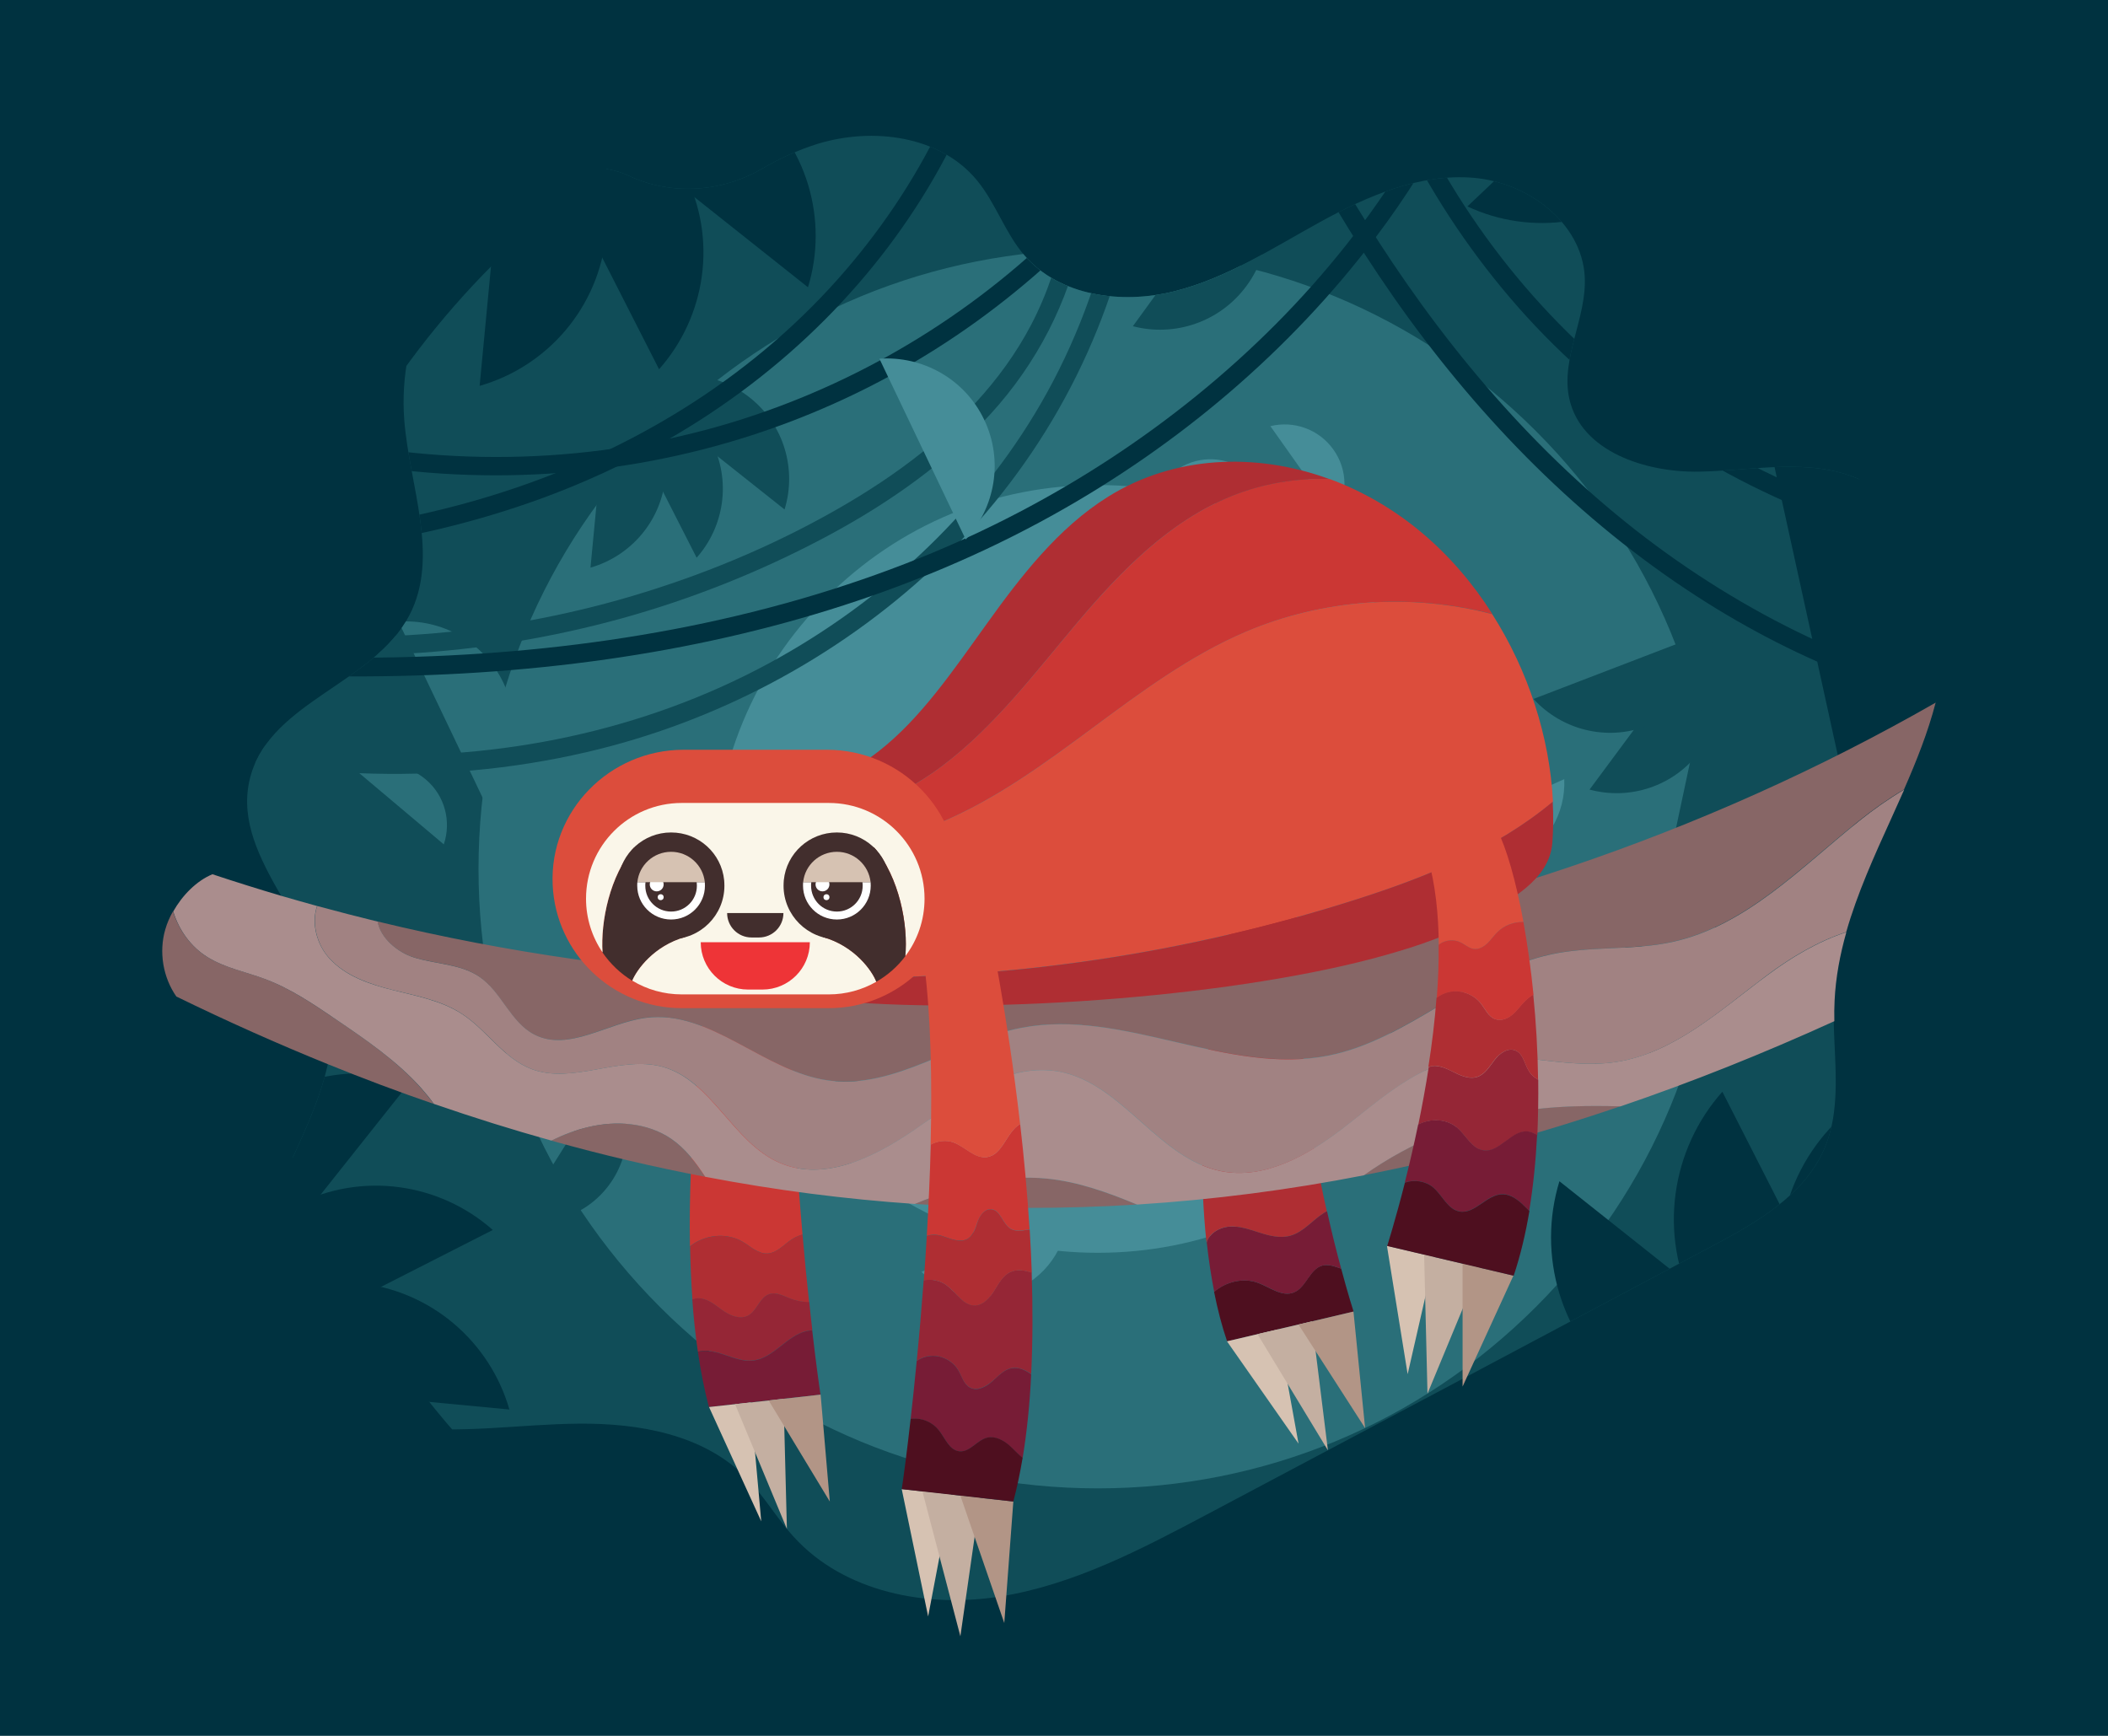 <?xml version="1.0" encoding="utf-8"?>
<!-- Generator: Adobe Illustrator 18.0.0, SVG Export Plug-In . SVG Version: 6.00 Build 0)  -->
<!DOCTYPE svg PUBLIC "-//W3C//DTD SVG 1.1//EN" "http://www.w3.org/Graphics/SVG/1.1/DTD/svg11.dtd">
<svg version="1.1" id="Layer_1" xmlns="http://www.w3.org/2000/svg" xmlns:xlink="http://www.w3.org/1999/xlink" x="0px" y="0px"
	 viewBox="0 0 1700 1400" enable-background="new 0 0 1700 1400" xml:space="preserve">
<g>
	<rect fill="#003240" width="1700" height="1400"/>
	<g>
		<g>
			<defs>
				<path id="SVGID_11_" d="M973.6,1221.3c-53.2,28.2-107.6,56.8-167,66.3c-59.4,9.5-125.9-3.5-166.4-48
					c-14.1-15.4-24.5-33.9-39.3-48.7c-34-34-85.7-43.1-133.9-42.7s-96.4,8.7-144.1,2.1c-47.7-6.6-96.9-32.3-113.2-77.6
					c-31.2-86.4,71.7-172.7,56.6-263.3c-11-65.9-82.9-121-63.8-185c17.5-58.8,99.2-73.7,127.6-128.1c24.8-47.5,0-104.4-4.1-157.8
					c-5.3-69.8,29.4-141.3,87.5-180.4c22.4-15.1,49.5-25.8,76.2-21.7c6,0.9,11.9,2.8,17.5,5.4c34.4,16.1,74.6,13.3,107.5-5.8
					c14.1-8.2,28.8-15,44.4-19.9c44.5-13.7,98.7-6.8,128.5,29c15.4,18.5,22.8,42.6,38.5,60.8c28.4,33,78.4,39.6,120.7,29.1
					c42.3-10.5,79.5-34.9,117.7-55.9s80.4-39.3,123.8-35.7c43.4,3.6,87.2,35.9,89.7,79.5c1.9,33.4-19.7,66.2-12.4,98.8
					c9.5,42.4,61.3,59.5,104.7,58.7c43.4-0.8,89-11.4,128.8,6c47.1,20.6,70.9,76.2,69.6,127.6s-22.8,99.8-44.1,146.6
					c-21.3,46.8-43.2,94.9-45.6,146.3c-1.8,40.1,8.1,82.3-7.6,119.2c-16.2,38.1-55.5,60.3-92.1,79.7
					C1244.3,1077.7,1109,1149.5,973.6,1221.3z"/>
			</defs>
			<clipPath id="SVGID_2_">
				<use xlink:href="#SVGID_11_"  overflow="visible"/>
			</clipPath>
			<g clip-path="url(#SVGID_2_)">
				<g>
					<rect x="185.4" y="0.8" fill="#003240" width="1400" height="1400"/>
					<circle fill="#104D58" cx="885.4" cy="700.8" r="689.6"/>
					<path fill="#2A6F79" d="M885.4,1200.4c-133.4,0-258.9-52-353.2-146.3S385.9,834.3,385.9,700.8c0-133.4,52-258.9,146.3-353.2
						S752,201.3,885.4,201.3s258.9,52,353.2,146.3S1385,567.4,1385,700.8c0,133.4-52,258.9-146.3,353.2S1018.8,1200.4,885.4,1200.4z
						"/>
					<path fill="#458D98" d="M885.4,1010.4c-41.3,0-81.2-7.8-118.6-23.3c-37.3-15.5-71.1-38.1-100.3-67.4
						c-29.2-29.2-51.9-63-67.4-100.3s-23.3-77.2-23.3-118.6c0-41.3,7.8-81.2,23.3-118.6c15.5-37.3,38.1-71.1,67.4-100.3
						c29.2-29.2,63-51.9,100.3-67.4c37.3-15.5,77.2-23.3,118.6-23.3s81.2,7.8,118.6,23.3c37.3,15.5,71.1,38.1,100.3,67.4
						c29.2,29.2,51.9,63,67.4,100.3c15.5,37.3,23.3,77.2,23.3,118.6c0,41.3-7.8,81.2-23.3,118.6c-15.5,37.3-38.1,71.1-67.4,100.3
						s-63,51.9-100.3,67.4C966.6,1002.5,926.7,1010.4,885.4,1010.4z"/>
				</g>
				<path fill="#2A6F79" d="M405.9,550.5c-15.9-33.1-50-51.6-84.5-49.1L391,647.1C414.7,621.8,421.7,583.6,405.9,550.5z"/>
				<path fill="#2A6F79" d="M343.3,628.6c-15.6-13.2-37.1-14.7-54.1-5.5l68.7,57.9C364.1,662.7,358.9,641.7,343.3,628.6z"/>
				<polygon fill="#003240" points="1370.3,99.8 1538.4,865.7 1431.8,1161.8 1669.4,1161.8 1669.4,740.2 1473.5,99.8 				"/>
				<g>
					<path fill="#003240" d="M551.8,139.3C524.6,85.8,468,57,411.7,62.5l119.8,235.3C569.1,255.5,579.1,192.8,551.8,139.3z"/>
					<path fill="#003240" d="M604.2,79.1c-47-37.3-110.4-40-159.4-11.6l206.8,164.2C668.2,177.6,651.2,116.5,604.2,79.1z"/>
					<path fill="#003240" d="M488.9,188.3c5.7-59.8-26.6-114.4-77.1-139.9l-25,262.8C441.2,295.7,483.2,248.1,488.9,188.3z"/>
				</g>
				<g>
					<path fill="#104D58" d="M573.8,356.2c-16.1-31.6-49.5-48.6-82.8-45.4l70.8,139C584,424.9,589.9,387.8,573.8,356.2z"/>
					<path fill="#104D58" d="M604.7,320.7c-27.8-22.1-65.2-23.6-94.2-6.8l122.2,97C642.6,378.9,632.5,342.7,604.7,320.7z"/>
					<path fill="#104D58" d="M536.6,385.2c3.4-35.3-15.7-67.6-45.6-82.7l-14.8,155.3C508.4,448.6,533.2,420.5,536.6,385.2z"/>
				</g>
				<g>
					<path fill="#104D58" d="M1371,605.8c21.1-28.5,21.5-66,3.8-94.3l-92.9,125.3C1314.1,645.6,1349.9,634.3,1371,605.8z"/>
					<path fill="#104D58" d="M1416.7,617.7c7.4-34.7-7.9-68.9-35.8-87.4L1348.4,683C1381.4,677.5,1409.3,652.4,1416.7,617.7z"/>
					<path fill="#104D58" d="M1328.5,585.4c33.1-12.7,53.5-44.2,53.8-77.6l-145.6,55.9C1259.2,588.4,1295.4,598.2,1328.5,585.4z"/>
				</g>
				<g>
					<path fill="#2A6F79" d="M1204.1,810.6c21.1-28.5,21.5-66,3.8-94.3l-92.9,125.3C1147.2,850.3,1183,839.1,1204.1,810.6z"/>
					<path fill="#2A6F79" d="M1249.7,822.5c7.4-34.7-7.9-68.9-35.8-87.4l-32.4,152.6C1214.5,882.3,1242.4,857.2,1249.7,822.5z"/>
					<path fill="#2A6F79" d="M1161.6,790.2c33.1-12.7,53.5-44.2,53.8-77.6l-145.6,55.9C1092.3,793.2,1128.5,802.9,1161.6,790.2z"/>
				</g>
				<g>
					<path fill="#003240" d="M1366.8,1053.7c29.8,58.5,91.6,90,153.2,84l-131-257.2C1347.9,926.7,1337,995.2,1366.8,1053.7z"/>
					<path fill="#003240" d="M1309.5,1119.5c51.4,40.8,120.7,43.7,174.2,12.7l-226.1-179.5
						C1239.5,1011.8,1258.1,1078.7,1309.5,1119.5z"/>
					<path fill="#003240" d="M1435.7,1000.1c-6.2,65.3,29.1,125,84.3,153l27.3-287.4C1487.8,882.8,1441.9,934.7,1435.7,1000.1z"/>
				</g>
				<g>
					<path fill="#003240" d="M1341.1,141c43.6-41.3,55.1-103.7,33.9-156.1l-191.6,181.6C1234.6,190.5,1297.5,182.3,1341.1,141z"/>
					<path fill="#003240" d="M1413.6,174.2c22.5-55.7,7.1-117.2-34.1-156.1L1280.8,263C1337.4,263.5,1391.2,229.9,1413.6,174.2z"/>
					<path fill="#003240" d="M1276.2,94.6c58.9-11.5,102.1-57.9,112.3-113.6l-259.1,50.6C1159.8,79.3,1217.3,106.1,1276.2,94.6z"/>
				</g>
				<g>
					<path fill="#003240" d="M801.6-43.2C789.5,57.3,741.9,151,674.9,226c-72,80.5-166.1,137.4-268.5,170.6
						c-102.5,33.2-211.7,42.8-318.8,34.9c-9.7-0.7-9.6,14.3,0,15c114.7,8.4,231.8-3.3,340.7-41.5C529.7,369.4,622,310,692.5,228.5
						c66.3-76.5,111.9-170.8,124-271.7c0.5-4.1-3.8-7.5-7.5-7.5C804.6-50.7,802-47.2,801.6-43.2L801.6-43.2z"/>
				</g>
				<g>
					<path fill="#003240" d="M1011-56.2c-35.2,95.2-93.6,181-167.5,250.3c-77,72.2-171,124.8-272.9,152.2
						c-111.5,29.9-230.7,29.6-342.1-0.3c-26.8-7.2-53.1-16.2-78.7-26.8c-3.8-1.6-8.2,1.7-9.2,5.2c-1.2,4.3,1.5,7.7,5.2,9.2
						c107,44.2,225.4,58.9,340.1,44.3c108.9-13.8,213-54.6,302-118.9c82.6-59.7,151.5-138.1,199.8-227.8
						c14.5-26.9,27.1-55,37.7-83.7C1028.8-61.3,1014.3-65.2,1011-56.2L1011-56.2z"/>
				</g>
				<g>
					<path fill="#003240" d="M1080.1-37.5c22.5,105.4,72.9,204.1,144,285c73.2,83.2,169.1,145,274.3,179.6
						c49.8,16.4,101.8,26.3,154.2,29.8c9.7,0.6,9.6-14.4,0-15c-111.2-7.3-219.4-45.9-310.9-109.4
						c-88.9-61.7-159.4-148.1-204.7-246.1c-18.9-40.8-33-83.9-42.4-127.9C1092.6-51,1078.1-47,1080.1-37.5L1080.1-37.5z"/>
				</g>
				<g>
					<path fill="#104D58" d="M153.8,518.3c115.7,18.5,234.7,11.6,347.7-19.6c56.3-15.6,111-37.4,162.6-64.7
						c46.6-24.7,91.1-54.8,127.9-92.8c38.4-39.6,65.4-87.6,78.5-141.3c14-57.5,13.3-117.6,11.1-176.4c-0.2-6.5-0.5-13-0.8-19.5
						c-0.4-9.6-15.4-9.7-15,0c2.4,58.8,4.7,118.4-6.5,176.5c-5.4,28.2-14.3,55.7-27.6,81.2c-12,23-27.4,44.1-45,63.2
						c-35.7,38.8-79.9,68.9-126.1,93.9c-51.2,27.7-105.5,49.2-161.5,65c-110.5,31-228,38.2-341.4,20.1c-4-0.6-8.1,1-9.2,5.2
						C147.6,512.6,149.7,517.6,153.8,518.3L153.8,518.3z"/>
				</g>
				<g>
					<path fill="#104D58" d="M107.9,593.3c118,35,244.6,41.3,364.8,13.4c104.2-24.1,201.9-75.7,280.1-148.8
						c80-74.8,136.3-172.9,159-280.1c14.5-68.5,14.9-139.8,0-208.2c-2.1-9.4-16.5-5.4-14.5,4c23.9,109.1,6.4,225.1-43.3,324.7
						c-47.4,95.1-124.6,172.9-215.9,226.5c-99.1,58.3-213.5,85.5-328.2,84.3c-67-0.7-133.8-11.3-198-30.4
						C102.6,576.1,98.6,590.5,107.9,593.3L107.9,593.3z"/>
				</g>
				<g>
					<path fill="#003240" d="M59.8,531.1c138.4,16.8,279,20.7,417.5,2.3c129.8-17.2,257.6-54.4,372.3-118.3
						c100.6-56,190.5-131.8,259.9-223.8c48.8-64.6,86.3-137.7,108.8-215.6c2.7-9.3-11.8-13.3-14.5-4
						c-31.7,110-94.3,208.5-174.6,289.4c-81.1,81.6-180,145.6-286.6,188.6c-129.1,52.1-268.1,75.6-406.8,80
						c-92.2,2.9-184.5-2.6-276-13.7c-4.1-0.5-7.5,3.8-7.5,7.5C52.3,528.1,55.8,530.7,59.8,531.1L59.8,531.1z"/>
				</g>
				<g>
					<path fill="#003240" d="M971.4-45.5c44.2,106.1,97,209.2,164.8,302.4c65.8,90.2,145.8,169.9,240.6,229.4
						c83.3,52.3,177.3,87.8,275.4,98.3c4.1,0.4,7.5-3.7,7.5-7.5c0-4.4-3.4-7.1-7.5-7.5c-108.1-11.5-210.4-55.2-299.2-117
						c-92.1-64.1-168.2-148.5-230.4-241.3c-54.7-81.7-99-170.1-136.7-260.7c-1.6-3.8-4.9-6.4-9.2-5.2
						C973.1-53.7,969.8-49.3,971.4-45.5L971.4-45.5z"/>
				</g>
				<path fill="#104D58" d="M1005.6,230.1c21.6-29.7,21.5-68.5,2.9-97.7l-94.9,130.7C947.1,271.9,984,259.9,1005.6,230.1z"/>
				<path fill="#458D98" d="M793.7,338.5c-15.8-33.1-49.9-51.6-84.5-49.2l69.6,145.8C802.4,409.8,809.5,371.6,793.7,338.5z"/>
				<path fill="#2A6F79" d="M784.7,945.4c26.9-25,34.3-63.1,21.5-95.4L688.1,960.2C719.3,975.1,757.8,970.4,784.7,945.4z"/>
				<path fill="#458D98" d="M953.9,375.9c-18.1,9.4-27.7,28.7-25.7,47.9l79.6-41.5C993.3,369.6,972,366.4,953.9,375.9z"/>
				<path fill="#458D98" d="M1075.4,362.7c-11.8-16.7-32.2-23.6-50.9-19l51.9,73.3C1086.9,400.9,1087.2,379.3,1075.4,362.7z"/>
				<path fill="#2A6F79" d="M691.4,909.1c7.9-18.8,2.9-39.8-10.9-53.2l-34.7,82.8C665.1,939.1,683.6,927.9,691.4,909.1z"/>
				<path fill="#104D58" d="M1315.4,720.8c-12.7-16-33.5-21.8-51.9-16.2l55.8,70.4C1329,758.4,1328.1,736.8,1315.4,720.8z"/>
				<path fill="#104D58" d="M494.4,951c16.7-26.6,14.4-59.8-3.2-83.6l-73.5,117.1C446.9,990,477.7,977.6,494.4,951z"/>
				<path fill="#104D58" d="M1348.9,853.7c31.3,2.3,59.6-15.2,72.4-41.9l-137.9-10.2C1292.2,829.9,1317.6,851.4,1348.9,853.7z"/>
				<path fill="#458D98" d="M1220.5,695c26.8-12,42.3-38.9,41-66.6l-118,52.7C1163.3,700.6,1193.7,707,1220.5,695z"/>
				<path fill="#458D98" d="M820.1,1039.7c26.8-12,42.3-38.9,41-66.6l-118,52.7C762.9,1045.2,793.3,1051.7,820.1,1039.7z"/>
				<g>
					<path fill="#003240" d="M238.9,971.7c-53.5,27.2-82.3,83.8-76.8,140.1L397.4,992C355,954.4,292.4,944.5,238.9,971.7z"/>
					<path fill="#003240" d="M178.7,919.3c-37.3,47-40,110.4-11.6,159.4l164.2-206.8C277.2,855.3,216,872.3,178.7,919.3z"/>
					<path fill="#003240" d="M287.9,1034.7c-59.8-5.7-114.4,26.6-139.9,77.1l262.8,25C395.2,1082.4,347.7,1040.4,287.9,1034.7z"/>
				</g>
			</g>
		</g>
		<g>
			<g>
				<g>
					<path fill="#952636" d="M637.4,1047.2c-5.6-2.1-11.5-5.4-17.2-3.5c-7.7,2.7-9.7,13.4-16.9,17.2c-5.9,3.2-13.3,0.6-18.9-3.1
						c-5.6-3.7-10.7-8.5-17.1-10.3c-2.9-0.8-6.2-0.7-9,0.3c1,14.6,2.5,28.7,4.5,42.4c0.4-0.1,0.8-0.2,1.2-0.3
						c7.3-1.5,14.7,0.8,21.8,3.2c7,2.4,14.3,5,21.7,4.1c16.4-1.9,26.8-19.9,42.9-23.7c1.6-0.4,3.1-0.6,4.7-0.7
						c-0.8-7.1-1.7-14.7-2.5-22.8C647.4,1050,642.2,1049.1,637.4,1047.2z"/>
					<path fill="#CB3734" d="M598.9,1001.5c6.4,3.8,12.3,9.7,19.7,9.5c7.8-0.2,13.4-7.1,19.9-11.4c2.7-1.8,5.6-3,8.7-3.9
						c-8-91.4-14.2-210.3-3.8-293.1l-51.7-33.8c0,0-38.1,178.5-35.3,336.4C568.1,995.7,585.9,993.8,598.9,1001.5z"/>
					<path fill="#AF2E33" d="M567.3,1047.6c6.5,1.8,11.5,6.6,17.1,10.3c5.6,3.7,13,6.2,18.9,3.1c7.2-3.8,9.2-14.6,16.9-17.2
						c5.6-2,11.6,1.3,17.2,3.5c4.8,1.9,10,2.8,15.1,2.9c-1.8-16.5-3.6-34.8-5.3-54.5c-3.1,0.8-6,2.1-8.7,3.9
						c-6.5,4.3-12.1,11.1-19.9,11.4c-7.4,0.2-13.3-5.7-19.7-9.5c-13-7.7-30.8-5.7-42.4,3.7c0.3,14.5,0.9,28.8,1.9,42.7
						C561.2,1046.9,564.5,1046.8,567.3,1047.6z"/>
					<path fill="#771C36" d="M607.5,1097.3c-7.4,0.9-14.7-1.7-21.7-4.1c-7-2.4-14.5-4.7-21.8-3.2c-0.4,0.1-0.8,0.2-1.2,0.3
						c2.3,15.6,5.2,30.5,8.9,44.5l90-10c-1.3-8.4-3.8-26.8-6.7-51.9c-1.6,0.1-3.1,0.3-4.7,0.7
						C634.3,1077.4,623.9,1095.4,607.5,1097.3z"/>
				</g>
				<polygon fill="#D6C2B2" points="571.8,1134.8 613.9,1227 605.3,1131.1 				"/>
				<polygon fill="#C4AFA1" points="592.8,1132.5 634.6,1233.1 631.9,1128.2 				"/>
				<polygon fill="#B29586" points="619.9,1129.5 669.2,1211 661.8,1124.8 				"/>
			</g>
			<g>
				<g>
					<path fill="#4E0F1F" d="M1066.5,1020.7c-10.5,2.7-13.1,17.7-23.1,21.7c-9.5,3.8-19.2-4.1-28.8-7.7c-11.9-4.5-25.9-1-35.5,7.2
						c2.8,14,6.2,27.4,10.5,39.9l102-24c0,0-4.3-13.2-10-34.6C1076.5,1021.5,1071.5,1019.5,1066.5,1020.7z"/>
					<path fill="#771C36" d="M1067.6,978.3c-9.2,5.8-16.4,15.4-26.9,18.3c-8.2,2.3-16.9,0.1-25-2.5c-8.1-2.6-16.4-5.5-24.8-4.8
						c-7.8,0.7-15.7,5.6-17.7,12.9c1.5,13.6,3.5,26.9,6,39.7c9.6-8.2,23.6-11.7,35.5-7.2c9.6,3.6,19.3,11.5,28.8,7.7
						c10-4,12.7-19,23.1-21.7c5-1.3,10,0.8,15,2.5c-3.5-12.8-7.5-28.6-11.4-46.3C1069.2,977.3,1068.4,977.8,1067.6,978.3z"/>
					<path fill="#AF2E33" d="M990.8,989.3c8.5-0.8,16.7,2.2,24.8,4.8c8.1,2.6,16.8,4.8,25,2.5c10.5-2.9,17.7-12.4,26.9-18.3
						c0.8-0.5,1.6-1,2.5-1.4c-15.3-68.1-30.1-164.8-11.5-231.3l-55.5-23.7c-21.4,41.6-41.9,171-30,280.4
						C975.1,994.9,983.1,990,990.8,989.3z"/>
				</g>
				<polygon fill="#D6C2B2" points="989.5,1081.8 1047.2,1164.3 1030.5,1072.2 				"/>
				<polygon fill="#C4AFA1" points="1014.1,1076 1070.9,1169.7 1058,1065.7 				"/>
				<polygon fill="#B29586" points="1047.2,1068.3 1100.9,1151.8 1091.5,1057.8 				"/>
			</g>
			<g>
				<path fill="#876666" d="M541.1,918.4c-19.2-13.1-44.5-14.8-67.2-9.3c-10.2,2.5-20,6.3-29.4,10.8c41.7,11.7,83.1,21.4,124.1,29.2
					C561,937.3,552.5,926.2,541.1,918.4z"/>
				<path fill="#876666" d="M737.5,971c60.5,4.1,120.2,4.2,179.3,0.5c-23.6-9.8-47.6-18.4-72.4-20.9
					C807.8,946.9,772,956.8,737.5,971z"/>
				<path fill="#876666" d="M270.6,822c-18.1-12.3-36.4-24.7-56.9-32.4c-15.7-5.9-32.6-9-46.8-17.9c-13.2-8.3-22.8-21.8-27.4-36.7
					c-2.7,4.8-4.8,9.7-6.2,14.6c-5.3,18.1-1.9,38.6,8.9,54.1c41.1,20.1,81.8,38.2,122.2,54.6c28.6,11.6,57,22.3,85.3,32
					c-3.2-4.5-6.7-8.7-10.3-12.8C319.7,855.4,295.1,838.6,270.6,822z"/>
				<path fill="#876666" d="M333.6,772.1c17.7,5.5,37.7,5.1,52.9,15.6c17.7,12.2,25,36.6,44.1,46.5c27.6,14.4,59.2-9.4,90.1-13.4
					c52.3-6.7,95.3,43.6,147.5,50.6c53.7,7.2,102.1-32.2,155.3-42.5c82.2-15.9,166,38.7,248.1,22.3c64.7-13,114.8-67.8,179.3-81.6
					c32.1-6.8,65.7-3,97.7-10c59.1-12.9,103.4-59.9,150.7-97.7c11.2-9,23.4-17.6,36.2-25.2c10-22.8,19.3-46.1,25.5-70
					C1185,782,725.3,845.1,304.5,743.2C306.5,756.1,320,767.8,333.6,772.1z"/>
				<path fill="#A18282" d="M1535.7,636.8c-12.8,7.6-25,16.2-36.2,25.2c-47.2,37.8-91.6,84.8-150.7,97.7c-32,7-65.7,3.1-97.7,10
					c-64.6,13.7-114.6,68.6-179.3,81.6c-82.1,16.5-165.9-38.2-248.1-22.3c-53.2,10.3-101.6,49.7-155.3,42.5
					c-52.2-7-95.3-57.4-147.5-50.6c-30.9,4-62.5,27.7-90.1,13.4c-19.1-9.9-26.4-34.3-44.1-46.5c-15.3-10.5-35.3-10.1-52.9-15.6
					c-13.6-4.3-27.1-16-29.2-28.9c-16.3-4-32.6-8.2-48.8-12.6c-4.7,13.6-0.4,30.8,9.6,41.9c13.1,14.6,32.8,21.2,51.9,26
					c19.1,4.7,39,8.4,55.4,19.2c20.1,13.1,33.6,35.9,56,44.4c33.4,12.7,71.6-11.4,106-1.7c39.6,11.1,56.3,60.9,94,77.3
					c37.8,16.4,80.5-6.4,114.1-30.3c33.6-23.9,71.6-51,112.1-43.1c50.6,9.8,79.4,70.2,130,80.2c35,6.9,69.6-12.6,97.9-34.4
					c28.3-21.7,55.8-47.3,90.6-55.4c42.4-9.9,87.1,8.3,130.1,1.7c46.8-7.2,83.7-41.7,121.6-70c19.1-14.3,41.1-27.4,63.8-34.8
					c8.9-31.2,22.6-61.4,36.1-91.1C1528.5,652.7,1532.1,644.8,1535.7,636.8z"/>
				<path fill="#876666" d="M1230.3,895.5c-46.8,6.8-91.9,24.9-130.4,52.3c69.7-13.6,138.7-32.3,207-55.6
					C1281.1,891.5,1255.5,891.9,1230.3,895.5z"/>
				<path fill="#AA8D8D" d="M1303.4,856.5c-43.1,6.6-87.7-11.6-130.1-1.7c-34.8,8.1-62.3,33.6-90.6,55.4
					c-28.3,21.7-62.9,41.3-97.9,34.4c-50.6-10-79.4-70.4-130-80.2c-40.5-7.8-78.4,19.3-112.1,43.1c-33.6,23.9-76.3,46.7-114.1,30.3
					c-37.7-16.4-54.5-66.1-94-77.3c-34.4-9.7-72.6,14.4-106,1.7c-22.4-8.5-35.9-31.3-56-44.4c-16.4-10.7-36.3-14.4-55.4-19.2
					c-19.1-4.7-38.8-11.3-51.9-26c-10-11.2-14.4-28.3-9.6-41.9c-9.7-2.7-19.3-5.4-28.9-8.2c-18.6-5.5-37.1-11.3-55.5-17.4
					c-12.8,5.3-24.3,17-31.6,30c4.5,14.9,14.1,28.4,27.4,36.7c14.2,8.9,31.1,12,46.8,17.9c20.5,7.7,38.8,20.1,56.9,32.4
					c24.4,16.6,49.1,33.4,68.8,55.4c3.6,4.1,7.1,8.3,10.3,12.8c31.8,11,63.4,20.9,94.7,29.6c9.5-4.6,19.2-8.4,29.4-10.8
					c22.6-5.5,47.9-3.8,67.2,9.3c11.4,7.8,19.9,19,27.5,30.7c57,10.9,113.3,18.1,169,21.9c34.4-14.2,70.3-24.1,106.9-20.4
					c24.9,2.5,48.8,11.1,72.4,20.9c61.6-3.9,122.6-11.8,182.9-23.6c38.6-27.4,83.6-45.5,130.4-52.3c25.2-3.6,50.8-4,76.6-3.3
					c57.9-19.7,115.3-42.7,172.4-68.7c-0.1-5.6-0.1-11.1,0.2-16.6c0.9-18.8,4.4-37.2,9.5-55.2c-22.7,7.4-44.7,20.5-63.8,34.8
					C1387.1,814.8,1350.2,849.3,1303.4,856.5z"/>
			</g>
			<g>
				<g>
					<path fill="#AF2E33" d="M759.6,618c42.9-32.2,75.4-75.9,110-116.8c34.6-40.9,73.5-80.7,123.2-100.9
						c25.2-10.2,52.5-14.8,79.6-13.8c-60.6-22.3-126.2-18.6-178.6,14c-40.5,25.2-70.8,64.6-98.6,103.4
						c-27.1,37.7-52.8,75.6-86.6,102c-24.9,19.5-55.4,32.7-89.1,33.3l6.6,19.3C672.6,665.4,721.4,646.7,759.6,618z"/>
					<path fill="#CB3734" d="M757.4,663.9c45-18.7,84.7-47.9,123.9-76.9s78.7-58.4,123.6-77.5c62.2-26.4,133.2-31.3,198.6-14.3
						c-15.6-24.6-34.7-46.9-56.7-65.4c-22.8-19.2-48.1-33.7-74.3-43.4c-27.1-1-54.5,3.6-79.6,13.8c-49.7,20.2-88.5,60-123.2,100.9
						c-34.6,40.9-67.2,84.6-110,116.8c-38.2,28.7-87,47.4-133.6,40.5l7,20.7C674.2,687.8,718.2,680.1,757.4,663.9z"/>
					<g>
						<path fill="#DC4D3C" d="M1004.8,509.5C960,528.6,920.4,558,881.3,587s-78.9,58.2-123.9,76.9c-39.1,16.2-83.2,23.9-124.3,15.2
							l37.2,109.2c142.8,2,286-19.1,422.1-62.4c57-18.1,114.5-41.2,160-79.3c-2.6-52.1-19.9-105.7-49-151.3
							C1138,478.2,1067,483.1,1004.8,509.5z"/>
						<path fill="#AF2E33" d="M670.2,788.4l6.5,19.1c127.1,10.9,325.3-4.4,441.3-37.4c25.7-7.3,51.4-15.8,74.8-29.6
							c23.7-14,56.8-30.3,59.1-60.8c0.8-10.9,0.9-21.9,0.3-33.1c-45.5,38.1-102.9,61.2-160,79.3
							C956.2,769.2,813.1,790.4,670.2,788.4z"/>
					</g>
				</g>
				<g>
					<path fill="#DC4D3C" d="M549.8,813.1c-55.9,0-101.7-44.2-104.1-99.5c-2.7-59.6,46-108.9,105.6-108.9h115.6
						c59.6,0,108.3,49.4,105.6,108.9c-2.5,55.3-48.2,99.5-104.1,99.5H549.8z"/>
					<g>
						<path fill="#422E2D" d="M552.7,755.8l-41.3-72.3c-19.7,23-27.1,59.9-25.5,84.7c6.3,9.2,14.5,17,24,22.8
							C513.5,782.2,527.2,763,552.7,755.8z"/>
						<path fill="#FAF6E9" d="M745.6,724.8c0-42.7-34.6-77.2-77.2-77.2H549.8c-42.7,0-77.2,34.6-77.2,77.2v0
							c0,16,4.9,30.9,13.3,43.3c-1.6-24.8,5.8-61.7,25.5-84.7l41.3,72.3c-25.5,7.2-39.1,26.4-42.8,35.2c11.7,7.1,25.3,11.1,40,11.1
							h118.5c13.9,0,27-3.7,38.3-10.2c-3-8.2-16.7-28.7-43.2-36.1l41.3-72.3c20.6,24,27.8,63.1,25.2,87.9
							C739.8,758.4,745.6,742.3,745.6,724.8L745.6,724.8z"/>
						<path fill="#422E2D" d="M704.8,683.4l-41.3,72.3c26.4,7.5,40.1,27.9,43.2,36.1c9.1-5.2,17.1-12.2,23.4-20.6
							C732.5,746.6,725.4,707.5,704.8,683.4z"/>
					</g>
					<g>
						<path fill="#422E2D" d="M584,709.9c-2.2-21.7-20.5-38.5-42.8-38.5s-40.5,16.9-42.8,38.5c-0.2,1.5-0.2,3-0.2,4.5
							c0,23.7,19.3,43,43,43c23.7,0,43-19.3,43-43C584.2,712.8,584.1,711.3,584,709.9z"/>
						<g>
							<path fill="#FFFFFF" d="M514,711.5c-0.1,0.9-0.1,1.9-0.1,2.8c0,15.1,12.2,27.3,27.3,27.3s27.3-12.2,27.3-27.3
								c0-1-0.1-1.9-0.1-2.8H514z"/>
							<path fill="#422E2D" d="M561.9,712.2c-1.1-10.5-9.9-18.7-20.7-18.7s-19.6,8.2-20.7,18.7c-0.1,0.7-0.1,1.4-0.1,2.2
								c0,11.5,9.3,20.8,20.8,20.8s20.8-9.3,20.8-20.8C562,713.6,562,712.9,561.9,712.2z"/>
							<circle fill="#FFFFFF" cx="529.6" cy="713.3" r="5.6"/>
							<circle fill="#FFFFFF" cx="532.8" cy="723.6" r="2.4"/>
							<path fill="#D6C2B2" d="M541.2,687c-14.1,0-25.8,10.7-27.2,24.5h54.4C567,697.7,555.3,687,541.2,687z"/>
						</g>
						<path fill="#422E2D" d="M632.1,709.9c2.2-21.7,20.5-38.5,42.8-38.5c22.2,0,40.5,16.9,42.8,38.5c0.2,1.5,0.2,3,0.2,4.5
							c0,23.7-19.3,43-43,43c-23.7,0-43-19.3-43-43C631.9,712.8,632,711.3,632.1,709.9z"/>
						<g>
							<path fill="#FFFFFF" d="M647.7,711.5c-0.1,0.9-0.1,1.9-0.1,2.8c0,15.1,12.2,27.3,27.3,27.3s27.3-12.2,27.3-27.3
								c0-1-0.1-1.9-0.1-2.8H647.7z"/>
							<path fill="#422E2D" d="M695.6,712.2c-1.1-10.5-9.9-18.7-20.7-18.7s-19.6,8.2-20.7,18.7c-0.1,0.7-0.1,1.4-0.1,2.2
								c0,11.5,9.3,20.8,20.8,20.8s20.8-9.3,20.8-20.8C695.7,713.6,695.7,712.9,695.6,712.2z"/>
							<circle fill="#FFFFFF" cx="663.3" cy="713.3" r="5.6"/>
							<circle fill="#FFFFFF" cx="666.5" cy="723.6" r="2.4"/>
							<path fill="#D6C2B2" d="M674.9,687c-14.1,0-25.8,10.7-27.2,24.5h54.4C700.6,697.7,689,687,674.9,687z"/>
						</g>
					</g>
					<path fill="#422E2D" d="M586.4,736.4c0,10.9,8.8,19.7,19.7,19.7h6c10.9,0,19.7-8.8,19.7-19.7H586.4z"/>
					<path fill="#EE3437" d="M565.1,759.9c0,21.1,17.1,38.2,38.2,38.2h11.6c21.1,0,38.2-17.1,38.2-38.2H565.1z"/>
				</g>
			</g>
			<g>
				<polygon fill="#D6C2B2" points="727.2,1201 748.5,1303.7 767.2,1205.4 				"/>
				<polygon fill="#C4AFA1" points="743.9,1202.9 774.5,1319.7 790.5,1208 				"/>
				<polygon fill="#B29586" points="774.5,1206.3 809.9,1309 817.2,1211 				"/>
				<g>
					<path fill="#771C36" d="M816.3,1103.4c-6.5,1-11.3,6.4-16.2,10.8s-12.1,8.1-17.9,4.9c-5-2.7-6.4-9-9.3-13.8
						c-4.4-7.6-13.4-12.4-22.2-11.7c-4.1,0.3-8,1.7-11.4,4c-1.7,17.1-3.3,32.9-4.9,46.8c0.4-0.1,0.8-0.1,1.3-0.1
						c8-0.7,16.1,2.8,21.2,9c5.3,6.5,8.7,16.6,17,17.3c8.4,0.7,13.9-9,22.1-11c6.5-1.6,13.2,2.1,18.2,6.5c3.6,3.2,6.8,6.8,10.5,9.9
						c3.5-21.3,5.8-44.1,6.9-67.6C827,1105.1,821.7,1102.6,816.3,1103.4z"/>
					<path fill="#4E0F1F" d="M796,1159.5c-8.1,2-13.7,11.7-22.1,11c-8.4-0.7-11.7-10.8-17-17.3c-5-6.2-13.2-9.7-21.2-9
						c-0.4,0-0.8,0.1-1.3,0.1c-3.1,27.5-5.8,47.7-7.2,56.7l90,10c3-11.2,5.4-22.9,7.5-35.2c-3.7-3-6.9-6.7-10.5-9.9
						C809.2,1161.5,802.5,1157.9,796,1159.5z"/>
					<path fill="#CB3734" d="M760.3,997c6.7,2.2,14.4,5.7,20.4,1.9c4.5-2.9,5.8-8.7,7.7-13.7s5.7-10.4,11-10
						c7.6,0.7,9.1,12,15.7,15.8c3.7,2.1,8.3,1.6,12.6,0.9c0.9-0.1,1.7-0.3,2.6-0.4c-1.8-29.3-4.5-58-7.6-84.9
						c-11.1,6.3-13.8,24.6-26.5,26.6c-10,1.6-17.8-8.4-27.3-11.8c-6-2.2-12.8-1.3-18.3,1.7c-0.6,24.6-1.8,49.5-3.2,73.7
						C751.1,995.4,756.2,995.6,760.3,997z"/>
					<path fill="#952636" d="M814.8,1025.9c-6.1,2.8-9.5,9.3-13.1,15.1c-3.6,5.8-8.7,11.7-15.5,11.8c-9.8,0.2-15.3-10.9-23.3-16.5
						c-5.1-3.6-11.8-5-18-3.7c-1.7,22.9-3.6,44.9-5.6,64.9c3.4-2.3,7.3-3.7,11.4-4c8.8-0.6,17.8,4.1,22.2,11.7
						c2.8,4.9,4.3,11.2,9.3,13.8c5.8,3.1,12.9-0.6,17.9-4.9s9.7-9.8,16.2-10.8c5.4-0.8,10.7,1.7,15.3,4.8
						c1.3-26.7,1.3-54.3,0.4-81.8C826.1,1024.4,820.2,1023.4,814.8,1025.9z"/>
					<path fill="#DC4D3C" d="M768.9,921.4c9.5,3.5,17.3,13.5,27.3,11.8c12.7-2.1,15.4-20.3,26.5-26.6
						C812.2,815.3,797.2,745,797.2,745l-51.7,33.8c5.2,41.7,6.3,92.5,5,144.4C756.1,920.2,762.9,919.3,768.9,921.4z"/>
					<path fill="#AF2E33" d="M827.7,992c-4.2,0.7-8.9,1.2-12.6-0.9c-6.6-3.8-8.1-15.1-15.7-15.8c-5.3-0.5-9.2,4.9-11,10
						s-3.2,10.8-7.7,13.7c-6,3.8-13.7,0.3-20.4-1.9c-4-1.3-9.2-1.6-12.9-0.1c-0.7,12.1-1.5,24-2.4,35.7c6.2-1.3,12.9,0,18,3.7
						c8,5.6,13.5,16.8,23.3,16.5c6.8-0.2,11.9-6.1,15.5-11.8c3.6-5.8,7-12.3,13.1-15.1c5.4-2.5,11.4-1.5,17.2,0.5
						c-0.4-11.6-1-23.3-1.7-34.8C829.4,991.7,828.5,991.8,827.7,992z"/>
				</g>
			</g>
			<g>
				<polygon fill="#D6C2B2" points="1118.5,1004.8 1135.2,1108.3 1156.8,1013.8 				"/>
				<polygon fill="#C4AFA1" points="1148.5,1011.9 1151.2,1124 1193.3,1022.4 				"/>
				<polygon fill="#B29586" points="1179.5,1019.2 1179.5,1118.3 1220.5,1028.8 				"/>
				<g>
					<path fill="#952636" d="M1240.5,870.8c-2.9-1.6-5.5-3.7-7.3-6.6c-3.7-5.8-4.7-14.3-11-16.9c-6.1-2.6-12.7,2.2-16.8,7.5
						c-4,5.2-7.6,11.5-13.8,13.7c-5.5,1.9-11.6-0.1-16.8-2.6s-10.5-5.6-16.3-6.1c-2.1-0.2-4.3,0.1-6.3,0.9
						c-2.5,16.1-5.4,31.7-8.4,46.3c10-5.3,23.4-4.7,31.9,3c7,6.3,11.7,16.7,21,17.9c13.2,1.7,22.5-16.8,35.7-15.2
						c2.7,0.3,5.1,1.5,7.4,3C1240.4,900.7,1240.7,885.7,1240.5,870.8z"/>
					<path fill="#771C36" d="M1196.6,927.8c-9.3-1.2-14-11.6-21-17.9c-8.5-7.7-21.9-8.2-31.9-3c-3.6,17.2-7.3,33.1-10.8,46.8
						c7.6-2.5,16.6-1.3,22.8,3.9c7.5,6.3,11.6,17.6,21.2,19.4c12.6,2.4,22.1-14,34.9-13.9c6.6,0,12.3,4.5,17,9.1
						c1.5,1.4,2.9,2.9,4.4,4.4c3.3-19.6,5.3-40.2,6.4-61.1c-2.3-1.5-4.7-2.7-7.4-3C1219,911,1209.7,929.5,1196.6,927.8z"/>
					<path fill="#4E0F1F" d="M1228.9,972.3c-4.7-4.6-10.4-9-17-9.1c-12.8-0.1-22.3,16.2-34.9,13.9c-9.6-1.8-13.8-13.1-21.2-19.4
						c-6.2-5.2-15.2-6.5-22.8-3.9c-7.9,31-14.3,51.1-14.3,51.1l102,24c5.4-16.1,9.6-33.7,12.7-52.2
						C1231.8,975.2,1230.3,973.7,1228.9,972.3z"/>
					<path fill="#AF2E33" d="M1158.4,859.7c5.8,0.5,11,3.6,16.3,6.1s11.3,4.5,16.8,2.6c6.2-2.2,9.8-8.5,13.8-13.7
						c4-5.2,10.7-10,16.8-7.5c6.4,2.7,7.3,11.1,11,16.9c1.8,2.8,4.3,5,7.3,6.6c-0.3-23.4-1.7-46.6-3.9-68.6
						c-2.4,1.4-4.6,3.1-6.6,5.1c-3.6,3.5-6.4,7.8-10.2,11c-3.8,3.3-9.1,5.5-13.8,3.8c-5.7-1.9-8.2-8.3-12-13
						c-5.8-7.2-15.6-10.8-24.7-9.2c-3.9,0.7-7.5,2.4-10.7,4.8c-1.4,18.8-3.7,37.6-6.6,55.9C1154.1,859.9,1156.3,859.6,1158.4,859.7z
						"/>
					<path fill="#DC4D3C" d="M1177.6,759.9c3.7,1.7,6.8,4.8,10.9,5.4c4.1,0.6,8-1.7,11-4.5c3-2.8,5.2-6.3,8.2-9.2
						c5.5-5.4,13.2-8.3,20.9-8c-6-33-13.7-59.7-21.4-74.8l-55.5,23.7c5.8,20.8,8.4,44.5,8.6,69.5c0.5-0.4,1-0.7,1.5-1.1
						C1166.3,758,1172.5,757.6,1177.6,759.9z"/>
					<path fill="#CB3734" d="M1194.1,809.1c3.8,4.7,6.3,11,12,13c4.7,1.6,10-0.6,13.8-3.8c3.8-3.3,6.6-7.5,10.2-11
						c2-2,4.2-3.7,6.6-5.1c-2.1-20.8-4.9-40.6-8.1-58.5c-7.6-0.3-15.4,2.7-20.9,8c-2.9,2.9-5.2,6.3-8.2,9.2c-3,2.8-6.9,5.1-11,4.5
						c-4-0.6-7.2-3.7-10.9-5.4c-5-2.4-11.3-1.9-15.9,1c-0.5,0.3-1,0.7-1.5,1.1c0.2,14-0.4,28.3-1.5,42.7c3.1-2.4,6.8-4.1,10.7-4.8
						C1178.4,798.3,1188.3,801.9,1194.1,809.1z"/>
				</g>
			</g>
		</g>
	</g>
</g>
</svg>

